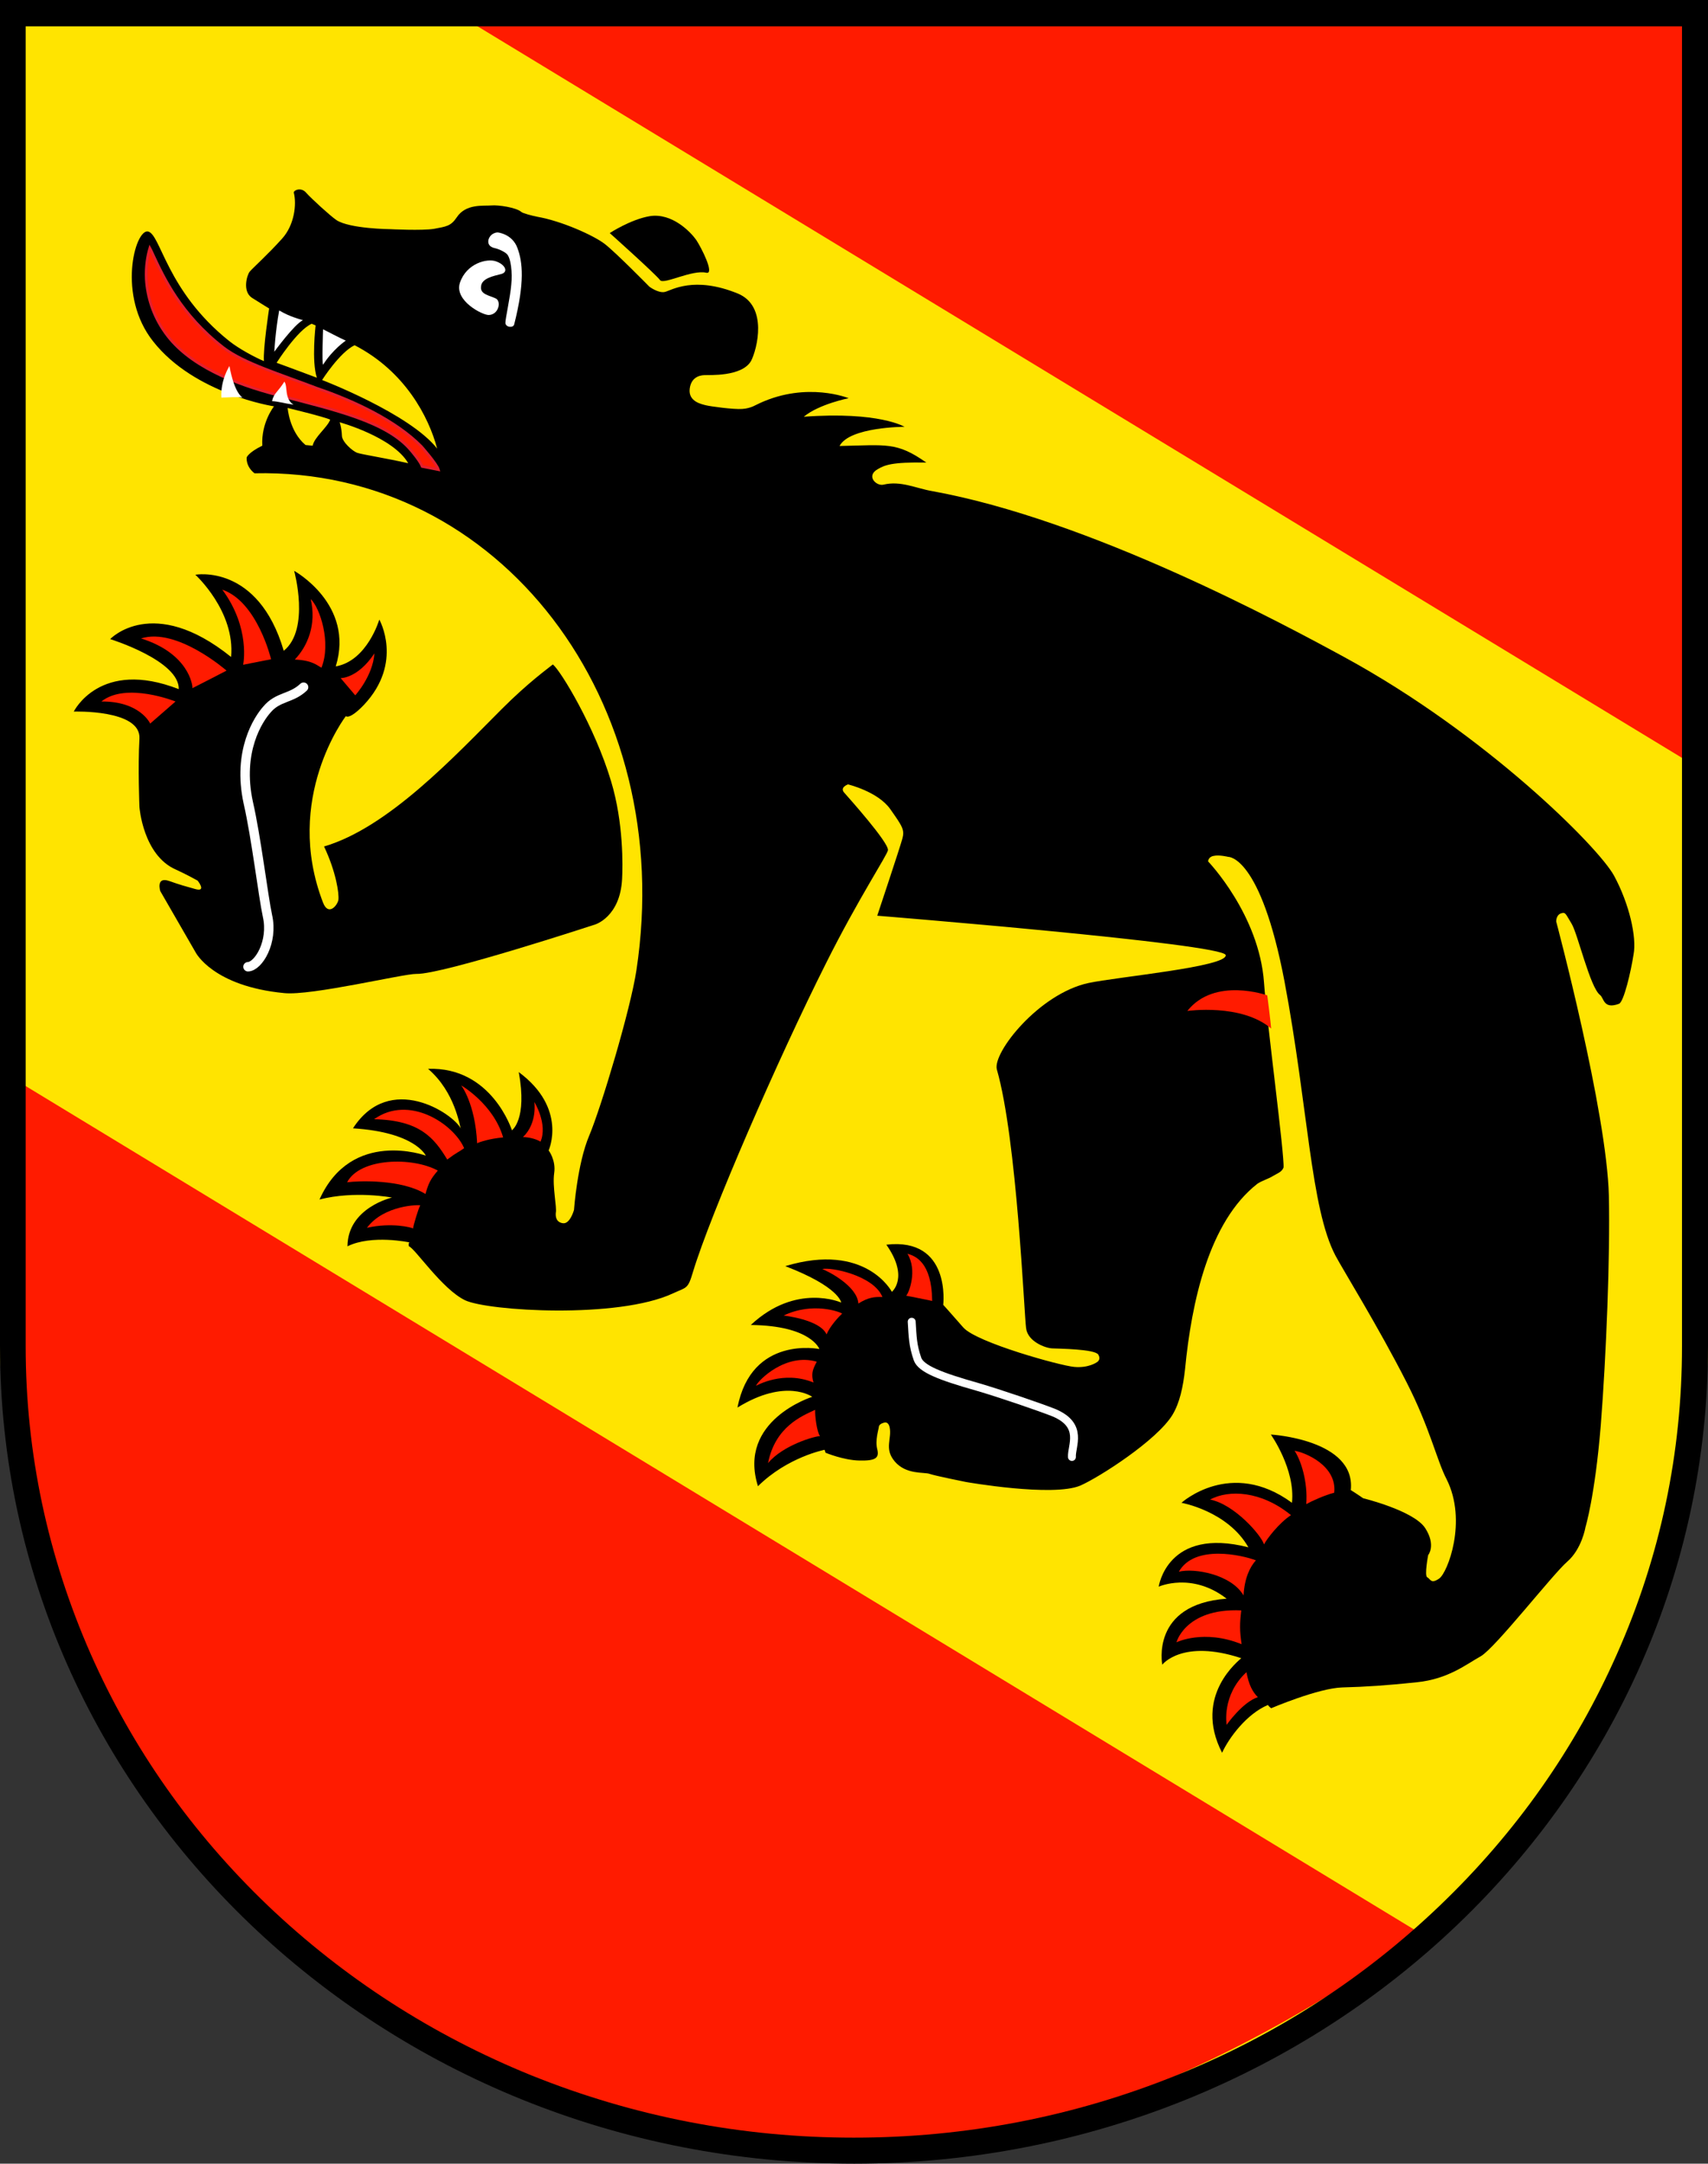 <?xml version="1.0" encoding="utf-8"?>
<!-- Generator: Adobe Illustrator 21.1.0, SVG Export Plug-In . SVG Version: 6.00 Build 0)  -->
<svg version="1.1" id="Calque_1" xmlns="http://www.w3.org/2000/svg" xmlns:xlink="http://www.w3.org/1999/xlink" x="0px" y="0px"
	 viewBox="0 0 525.5 665.6" style="enable-background:new 0 0 525.5 665.6;" xml:space="preserve">
<rect x="0" y="0" width="525.5" height="665.6" fill="#333333" stroke="none"/>
<style type="text/css">
	.st0{fill:#FFFFFF;}
	.st1{fill:#0084FF;}
	.st2{fill:#FF1B00;}
	.st3{fill:#010202;}
	.st4{fill:#0073FF;}
	.st5{fill:#23AF3D;}
	.st6{fill:none;stroke:#010202;stroke-width:5;}
	.st7{fill:none;stroke:#010202;stroke-width:5;stroke-linecap:round;stroke-linejoin:round;}
	.st8{fill:#040304;}
	.st9{fill:none;stroke:#040304;stroke-width:5;}
	.st10{fill:#FF1B00;stroke:#010202;stroke-width:5;}
	.st11{fill:#FFFFFF;stroke:#000000;stroke-width:4.967;}
	.st12{fill:none;stroke:#000000;stroke-width:4;}
	.st13{fill:#0A0406;}
	.st14{fill:#1D1D1B;}
	.st15{fill:#FFE400;}
	.st16{clip-path:url(#SVGID_2_);fill:none;stroke:#010202;stroke-width:4.507;stroke-miterlimit:10;}
	.st17{fill:#FFD730;}
	.st18{fill:#E7423F;}
	.st19{fill:#0084FF;stroke:#000000;stroke-width:4.071;}
	.st20{fill:#FFE400;stroke:#000000;stroke-width:4.053;}
	.st21{fill:none;stroke:#000000;stroke-width:4.142;}
	.st22{clip-path:url(#SVGID_4_);fill:none;stroke:#010202;stroke-width:4.157;}
	.st23{fill:none;stroke:#010202;stroke-width:4.157;stroke-miterlimit:10;}
	.st24{fill:#FFFFFF;stroke:#000000;stroke-width:8.047;stroke-miterlimit:10;}
	.st25{fill:none;stroke:#000000;stroke-width:8.047;stroke-miterlimit:10;}
	.st26{clip-path:url(#SVGID_6_);fill:none;stroke:#000000;stroke-width:8;}
	.st27{fill:#FFFFFF;stroke:#000000;stroke-width:4.143;stroke-linecap:square;stroke-miterlimit:10;}
	.st28{fill:#FFFFFF;stroke:#000000;stroke-width:4;}
	.st29{fill:#FF1B00;stroke:#000000;stroke-width:4;}
	.st30{fill:none;stroke:#000000;stroke-width:3.479;stroke-miterlimit:10;}
	.st31{fill:none;stroke:#000000;stroke-width:3.916;}
	.st32{fill:none;stroke:#000000;stroke-width:3.916;stroke-miterlimit:10;}
	.st33{fill:none;stroke:#000000;stroke-width:3.863;}
	.st34{fill:none;stroke:#000000;stroke-width:3.919;}
	.st35{fill:none;stroke:#000000;stroke-width:3.935;}
	.st36{fill:#FFD72E;}
	.st37{fill:#FFE400;stroke:#000000;stroke-width:3.283;}
	.st38{fill:#FFFFFF;stroke:#000000;stroke-width:3.905;}
	.st39{stroke:#000000;stroke-width:3.905;}
	.st40{fill:#23AF3D;stroke:#000000;stroke-width:3.905;}
	.st41{fill:#E8423F;}
	.st42{fill:none;stroke:#010202;stroke-width:3.941;}
	.st43{fill:none;stroke:#010202;stroke-width:3.941;stroke-miterlimit:17;}
	.st44{clip-path:url(#SVGID_8_);fill:#FFE400;}
	.st45{clip-path:url(#SVGID_10_);fill:none;stroke:#010202;stroke-width:3.941;stroke-miterlimit:16;}
	.st46{fill:none;stroke:#010202;stroke-width:3.941;stroke-miterlimit:9;}
	.st47{fill:none;stroke:#010202;stroke-width:3.941;stroke-miterlimit:5;}
	.st48{fill:none;stroke:#010202;stroke-width:3.941;stroke-miterlimit:7;}
	.st49{fill:none;stroke:#010202;stroke-width:3.941;stroke-miterlimit:10;}
	.st50{clip-path:url(#SVGID_12_);fill:none;stroke:#010202;stroke-width:3.941;}
	.st51{clip-path:url(#SVGID_14_);fill:none;stroke:#010202;stroke-width:4;stroke-miterlimit:7;}
	.st52{fill:none;stroke:#FFFFFF;stroke-width:7.051;stroke-linecap:round;stroke-linejoin:round;}
	.st53{fill:none;stroke:#FFFFFF;stroke-width:3.975;}
	.st54{fill:none;stroke:#FFFFFF;stroke-width:7.051;stroke-linecap:round;}
	.st55{fill:#12080D;}
	.st56{fill:none;stroke:#000000;stroke-width:3.975;}
	.st57{fill:none;stroke:#E41E2E;stroke-width:0.812;}
	.st58{fill:none;stroke:#FFFFFF;stroke-width:2.905;stroke-linecap:round;stroke-linejoin:round;}
	.st59{fill:none;stroke:#FFFFFF;stroke-width:2.437;stroke-linecap:round;stroke-linejoin:round;}
	.st60{fill:#FFE400;stroke:#010202;stroke-width:3.141;}
	.st61{fill:#FFE400;stroke:#010202;stroke-width:2.933;stroke-miterlimit:10;}
	.st62{fill:none;stroke:#010202;stroke-width:2.671;stroke-linecap:square;stroke-miterlimit:10;}
	.st63{fill:#FFD134;stroke:#010202;stroke-width:2.933;stroke-linecap:square;stroke-miterlimit:10;}
	.st64{fill:#FFD134;stroke:#010202;stroke-width:3.126;stroke-miterlimit:10;}
	.st65{fill:#FF1B00;stroke:#010202;stroke-width:2.837;}
	.st66{fill:none;stroke:#010202;stroke-width:2.933;}
	.st67{clip-path:url(#SVGID_16_);fill:#010202;}
	.st68{fill:#FFD730;stroke:#FFFFFF;stroke-width:2.851;stroke-miterlimit:10;}
	.st69{fill:#FF0000;}
</style>
<path class="st15" d="M262.6,0h262.9v410.3c0,138.9-117.6,251.5-262.7,251.5C117.7,661.8,0,549.2,0,410.3V0H262.6L262.6,0z"/>
<path d="M496.6,269.4c-4.7-8.7-39.4-43.5-82.9-67.2c-19.1-10.4-78.3-42.3-126.8-51.1c-5.2-0.9-9.8-3.3-15.1-2
	c-2.2,0.5-5.5-2.7-1.7-4.8c2.1-1.2,4.2-2.2,14.9-2c-9.1-6.4-12.2-5.4-26.7-5.1c3.1-5.9,20-5.9,20-5.9s-7.8-4.8-31-3.1
	c4.7-3.9,13.8-5.7,13.8-5.7s-12.7-5.2-27.3,1.5c-1.2,0.5-2.6,1.6-5.4,1.8s-9.9-0.8-11.1-1.1c-1.1-0.3-5.6-1-5.1-5.1s3.9-4.2,4.8-4.2
	c0.9-0.1,11.3,0.6,14.1-4.4c1.8-3.5,5.3-16.8-4.1-20.7c-13.5-5.5-20.4-1-22.4-0.5s-4.8-1.6-4.8-1.6S189.4,77.6,186,75
	c-3.4-2.6-13.2-7-20.6-8.3c-1.6-0.3-4.6-1.1-5-1.5c-1.6-1.4-7.2-2.2-9.2-2c-2.5,0.2-7.9-0.6-10.7,3.7c-1.8,2.7-3.3,2.8-7,3.5
	c-3.7,0.6-13.4,0.1-13.4,0.1s-12.5-0.1-16.6-2.8c-1.9-1.3-7.7-6.6-9.3-8.4c-1.6-1.9-4-0.7-3.8,0c0.9,3.5,0.2,9.9-3.6,14.1
	c-4.3,4.8-9.1,9.1-10,10.2c-0.8,1-2.3,6,0.7,8c3,1.9,5.3,3.3,5.3,3.3s-1.9,12.4-1.6,16.2c-2.8-1.2-7.7-3.8-10.7-6.2
	c-19.4-15.5-21-32.9-25-33.7c-4-0.6-9.5,19.8,1.6,33.8c12.8,16.3,37.2,20,37.2,20s-4,5-3.6,12.1c-4.3,2.1-4.8,3.6-4.8,3.6
	s-0.4,2.7,2.4,4.9c75.5-1.7,130.1,70.2,117.5,152.9c-1.8,12-10.8,42-14.5,50.8c-3.7,8.7-4.7,22.9-4.7,22.9s-1.2,4.4-3.4,4.1
	c-2.1-0.3-2.3-2-2.2-3.2c0.4-1.6-1.1-8.1-0.5-12.2c0.6-4-1.7-7-1.7-7s5.9-12.9-9.2-24.1c2.7,14.6-2.1,17.9-2.1,17.9
	s-6.2-19.6-25.8-18.9c8.4,7.2,9.7,17.7,10.1,18.4c-2.4-4.7-21.9-17.6-33.2-0.1c19.2,1.2,22.4,8.4,22.4,8.4s-22.9-8.4-32.7,13.5
	c10.9-2.8,22.3-0.6,22.3-0.6s-13.6,3.1-13.7,15c7.5-3.7,19.1-1.2,19.1-1.2s-0.4,0-0.2,1.2c1.8,0.5,10.2,13.2,17.3,16.6
	c7,3.3,46.9,5.8,63.9-2.1c4.3-2,4.6-1.2,6.2-6.6c5.3-17.6,26.2-65.7,41-95.1c9.9-19.8,19-33.5,19-34.7c0.1-2.5-12.1-16.1-13.5-17.7
	c-1.4-1.6,1.2-2.5,1.2-2.5s9.2,2.2,13,7.6c3.8,5.4,4.5,6.4,3.7,9.2c-0.8,2.9-7.7,23.6-7.7,23.6s106.5,8.6,107.2,12.1
	c0.7,3.6-33.3,6.7-42.2,8.6c-15.3,3.3-29.6,21.5-28.2,26.6c6.2,21.5,8.4,75.5,9,79.6c0.5,4.1,5.9,6.1,8,6.2s13.1,0.2,14.2,1.9
	c1,1.7-0.5,2.4-0.5,2.4s-2.5,1.8-6.9,1.4s-30-7.5-34.1-12.1c-4.1-4.7-6.2-7-6.2-7s2.5-20.8-17.5-18.5c7.1,10.1,1.7,14.5,1.7,14.5
	s-8-15.4-32.8-7.9c16.7,6.4,17.2,11.2,17.2,11.2s-13.8-6.2-27.8,6.9c18.6,0.2,21.1,7.4,21.1,7.4s-20.9-4.3-25.2,18
	c14.9-9.2,23-3.3,23-3.3s-23.1,7.2-16.7,27.5c9.1-9,20.5-11.2,20.5-11.2l0.3,0.9c0,0,5.5,2.3,10.4,2.4s6.2-0.7,5.5-3.5
	c-0.7-2.7,0.4-5.9,0.5-6.9s1.8-1.3,1.8-1.3s1.1-0.3,1.5,1.4c0.8,3.6-1.8,6.6,1.6,10.6c3.5,4.1,9,3.2,10.7,3.8
	c1.7,0.6,11.2,2.5,11.2,2.5s26.7,4.7,35.2,1.1c5.9-2.6,23.5-13.9,28.3-21.7c2.3-3.8,3.3-8.7,3.9-14.1c2-20.6,7.3-45.3,22.2-57
	c1.2-0.9,3.6-1.6,4.8-2.4c1.5-0.9,2.7-1.2,3.3-2.6c0.4-3.3-5.2-45.3-6-56.9c-1.5-21-17.2-37.3-17.2-37.3s0-1.4,1.7-1.7
	c1.7-0.4,4.5,0.3,4.5,0.3s9.9-0.5,17.3,38.3c7.3,38.8,8,69.8,15.7,84.4c2.4,4.5,13.2,21.9,21.9,39c7.2,14.1,9.3,24.1,12.3,29.8
	c6.4,12.8,0.3,28.7-2.3,30.5s-2.7,0.1-3.7-0.4c-0.9-0.5,0.3-6.8,0.3-6.8s2.5-3-0.9-8.3c-3.5-5.4-19.1-9.2-19.1-9.2s-2.3-1.6-3.8-2.5
	c1.6-15.6-24.6-17.1-24.6-17.1s7.6,10.7,6.5,21c-18.8-13.8-34,0-34,0s14.2,2.5,20.6,13.7c-25-6.4-27.6,12.1-27.6,12.1
	s10.2-4.6,20.9,3.7c-23.5,1.7-19.8,20.3-19.8,20.3s6.1-8,24.3-2c-0.4,0.5-15,11.4-5.9,29.1c2.1-4.6,7.6-12,14.1-14.7
	c0.6,0.8,0.7,0.7,1,1c0,0,14.5-6.2,21.9-6.4s13.4-0.6,23-1.6s15.1-5.5,19.6-8c4.5-2.6,22.1-25.2,26.6-29.1s5.6-10.6,5.6-10.6
	s2.9-9.4,4.7-31.2c1.7-21.8,2.9-51.7,2.5-70.7c-0.6-25.9-16.2-84.4-16.2-84.4s-0.1-1.9,1.4-2.5c1.5-0.5,1.4,0,3.3,3.1
	c1.9,3,5.7,19.7,8.8,22c1.2,0.9,1,4.5,5.8,2.7c1.5-0.5,3.7-10,4.5-15.2C503.6,288.3,501.3,278.1,496.6,269.4 M95.9,99.6
	c0.5,0.2,1.2,0.5,1.2,0.5s-1.3,11.1,0.4,16.1c-6.9-2.6-12.4-4.6-12.4-4.6S91.5,101.5,95.9,99.6 M96.2,137.1c-0.3,0-1.1-0.1-2.2-0.2
	c-5-4.2-5.5-11.4-5.5-11.4s11.2,2.7,13.1,3.6C100.7,131.5,96.7,134.5,96.2,137.1 M109.9,139.3c-1.4-0.5-4.6-3.3-4.7-5.2
	c-0.1-2.6-0.7-4.2-0.7-4.2s16.4,4.5,21.1,12.6C119,141,111.3,139.8,109.9,139.3 M99.1,116.9c0,0,5.4-8.5,10-10.7
	c15.5,8,22.8,22,25.4,31.8C126,127.2,99.1,116.9,99.1,116.9"/>
<path d="M99.7,260.4c19.8-5.8,40.3-27.9,54.7-42.3c8.1-8.1,14.1-12.4,15.7-13.7c2.4,1.9,12.9,19.2,17.9,35.9
	c3.9,12.9,3.6,26.2,3.4,30.1c-0.6,11.7-8.3,14-8.3,14s-46.9,15.4-55,15.2c-3.8-0.1-32.4,6.8-40.7,5.9C65.5,303.4,60.2,293,60.2,293
	l-10.9-18.9c0,0-1.4-4.5,2.7-3.1c4,1.4,4.6,1.5,8.1,2.5c3.6,1,0.7-2.6,0.7-2.6s-3.6-2-6.7-3.4c-10.1-4.4-11.2-19.2-11.2-19.2
	s-0.5-12.2,0-21.1c0.5-9-20.2-8.3-20.2-8.3s8-16.4,32.3-6.9c0.2-8.8-21.1-15.4-21.1-15.4s13.1-13.9,37.2,5.5
	c1.3-14.1-11-25.3-11-25.3s19.3-3.5,27.2,23.4c8.2-6.6,3.2-24.6,3.2-24.6s18.7,10.3,12.8,29.4c9.7-1.7,13.4-14.4,13.4-14.4
	s7.5,13.2-4.7,26.2c-4.6,4.8-5.6,3.5-5.6,3.5s-19.4,25.3-7,57.4c1.6,4.1,4.3,1,4.7-0.8C104.4,275,103.4,268.2,99.7,260.4"/>
<path d="M187.6,71.7c0,0,14.3,12.8,15.5,14.5c1.2,1.4,9.8-3.3,14.2-2.3c2.7,0.6-1.5-7.7-3.1-10.1c-1.7-2.4-7.4-8.4-14.3-7.3
	C194,67.5,187.6,71.7,187.6,71.7"/>
<path class="st2" d="M126.5,138.6c-7.3-8.8-23-12.4-41.2-17.1c-13.2-3.4-27.4-9.1-34.5-19.2C47,97,45.3,91.1,45,85.9
	c-0.2-3.9,0.4-7.3,1.1-9.6c0.4,0.7,0.7,1.5,1,2.1c3.2,6.8,8.4,18.3,21.7,28.6c6.3,4.8,17.7,8.2,28.6,12.4
	c11.8,4,24.5,10.1,32.2,17.9c0,0,4.8,5.4,5.3,7.2c-1.1-0.2-2.8-0.6-5-1C129.2,141.7,126.5,138.6,126.5,138.6"/>
<path class="st57" d="M126.5,138.6c-7.3-8.8-23-12.4-41.2-17.1c-13.2-3.4-27.4-9.1-34.5-19.2C47,97,45.3,91.1,45,85.9
	c-0.2-3.9,0.4-7.3,1.1-9.6c0.4,0.7,0.7,1.5,1,2.1c3.2,6.8,8.4,18.3,21.7,28.6c6.3,4.8,17.7,8.2,28.6,12.4
	c11.8,4,24.5,10.1,32.2,17.9c0,0,4.8,5.4,5.3,7.2c-1.1-0.2-2.8-0.6-5-1C129.2,141.7,126.5,138.6,126.5,138.6z"/>
<path class="st0" d="M68.1,122.3c2,0,4.5-0.3,6.5,0c-2.8-2-4-9.7-4-9.7S67.8,116.9,68.1,122.3"/>
<path class="st0" d="M83.7,123.4c1.9,0.1,3.4,0.6,6.6,1.1c-2.9-1.9-1.7-5.6-2.8-7.1C85.5,120.6,84.2,121,83.7,123.4"/>
<path class="st0" d="M99.4,112.2c2.9-4.6,6.9-7.4,7-7.4c-1.4-0.6-7-3.5-7-3.5S99,111.9,99.4,112.2"/>
<path class="st0" d="M84.4,108.2c0,0,6.1-8.4,8.8-9.7c-4.2-1.2-5.9-2.2-7.3-3C84.7,102,84.4,108.2,84.4,108.2"/>
<path class="st2" d="M365.3,311c0,0,16.6-2.4,25.8,5.4c-0.1-1.6-1.2-10.2-1.2-10.2S373.7,300.4,365.3,311z"/>
<path class="st0" d="M153.1,71.5c0,0,4.5,0.4,6.1,4.8c1.6,4.3,2.3,10.5-1,23.5c-0.3,1.2-2.7,0.9-2.7-0.5s1.5-8,1.8-11.7
	c0.4-3.7-0.1-8.3-1.4-9.5c-1-0.9-2.9-1.6-3.4-1.7s-2.7-0.5-2.2-2.7C151,71.5,153.1,71.5,153.1,71.5"/>
<path class="st0" d="M154.2,84.3c2.3-0.6,1.3-2.9-1.6-3.9c-2.7-1-9.1,0.6-11.1,6.6c-1.8,5.5,7,10,8.9,9.9c3.1-0.1,3.9-4.3,2.1-5.1
	c-1.8-0.9-4.8-1.2-4.5-3.6C148.1,85.6,151.9,84.9,154.2,84.3"/>
<path class="st2" d="M104.8,208.6c0,0,5.2,0.2,10.4-7.6c-0.5,7-5.9,12.9-5.9,12.9L104.8,208.6z"/>
<path class="st2" d="M31.2,215.8c7.6-6.1,22.8,0,22.8,0l-7.8,6.8C46.2,222.5,43,215.7,31.2,215.8"/>
<path class="st2" d="M43.4,196.4c11-3.5,26.3,9.9,26.3,9.9s-8.1,4.2-10.5,5.4C59.3,210.7,58,201,43.4,196.4"/>
<path class="st2" d="M68.4,181.4c10.8,3.7,15,21.4,15,21.4l-8.6,1.7C74.8,204.6,77.2,193.3,68.4,181.4"/>
<path class="st2" d="M90.7,202.9c4-4.2,6.7-10.8,4.9-18.6c2.8,2.6,6.4,13.4,3.3,21.1C97.7,204.8,96.1,203.1,90.7,202.9"/>
<path class="st2" d="M166.3,351.2c-1.5-0.9-3.8-1.4-5.4-1.4c4.5-4.3,3.5-10.8,3.5-10.8S168.6,345.8,166.3,351.2"/>
<path class="st2" d="M154.8,349.9c-4.3,0.4-7.2,1.4-8,1.8c-0.6-12.3-4.9-17.8-4.9-17.8S151.8,339.6,154.8,349.9"/>
<path class="st2" d="M142.8,353.2c-2.2,1.6-1.7,0.9-5.2,3.5c-4-6.6-8.4-12.1-22.5-12.4C125.9,336.6,139.6,345.8,142.8,353.2"/>
<path class="st2" d="M106.8,363.7c3.9-7.5,20-7.9,27.9-3.6c-2.4,2.8-2.9,4.1-3.8,7.2C123.6,362.8,110.6,363.2,106.8,363.7"/>
<path class="st2" d="M112.9,377.7c5.3-7.1,16.2-7.1,16.4-6.9c-0.4,0.5-2.2,6.3-2.2,7.1C126.6,377.6,120.6,376,112.9,377.7"/>
<path class="st2" d="M286.8,400.2c-2.5-0.5-5.7-1.2-8-1.6c0.9-0.9,3.5-7.8,0.4-12.9C281.5,386.3,286.7,388.2,286.8,400.2"/>
<path class="st2" d="M264.1,401c3-1.9,5-2.1,7.4-2c-2.7-6.7-16.1-9.3-18.5-8.6C254.6,391,263.7,395.5,264.1,401"/>
<path class="st2" d="M241.1,404.7c9-4.3,17.4-1.1,18-0.6c-1,0.9-3.7,3.8-4.8,6.4C252.3,405.9,241.1,404.7,241.1,404.7"/>
<path class="st2" d="M232.6,426.3c0.7-1.7,9.1-10.2,18.7-7.4c-1.5,2.7-1.7,4.1-1,6.4C241,421.5,232.9,426.2,232.6,426.3"/>
<path class="st2" d="M236.3,450.1c2.2-11.2,10.4-14.5,14.5-16.4c-0.1,1.7,0.5,6.8,1.5,8.1C251,441.7,240.9,444.5,236.3,450.1"/>
<path class="st2" d="M410.5,459.2c-2.8,0.7-7,2.6-8.6,3.5c0.5-6.8-1.6-13.4-3.6-16.4C401.6,446.8,411.4,450.9,410.5,459.2"/>
<path class="st2" d="M388.9,475.1c-0.9-2.9-9.1-12.3-16.6-13.8c5.8-3.1,15.7-2.7,24.9,4.8C393.5,468.5,389.7,473.5,388.9,475.1"/>
<path class="st2" d="M362.7,483.5c4.8-8.5,19.5-5.1,23.7-3.5c-1.8,2-3.5,5.4-3.8,10.8C378.8,484.3,367.4,482.3,362.7,483.5"/>
<path class="st2" d="M362,505.2c-0.3,0.8,2.2-10.6,19.9-9.8c-0.5,4.3-0.5,6.1,0.1,10.4C370.4,501.1,362,505.2,362,505.2"/>
<path class="st2" d="M377.4,530.6c0,0-1.6-9.1,6.1-16.2c0.7,3.9,1.9,6.1,3.5,7.7C382.3,523.6,377.4,530.6,377.4,530.6"/>
<path class="st58" d="M93.4,211.4c-3.8,3.6-7.9,2.8-11.3,6.9c-2.5,2.8-9.2,12.7-5.7,28.7c2.4,10.4,4.6,28.8,5.9,34.8
	c1.8,8-2.8,15.5-6,15.6"/>
<path class="st59" d="M280.5,406.6c0.3,4.6,0.3,7.2,1.8,11.5c1.1,3,7,5.3,18.3,8.5c6.9,2,19.7,6.4,23.7,8c9.2,3.9,5.3,10.2,5.5,13.6
	"/>
<path class="st2" d="M0,386.6c0,138.9,92.1,271.7,262.8,275.3c60.2,1.3,130-34.4,174.3-67.1L0,329.3V386.6z"/>
<polygon class="st2" points="525.5,0 262.6,0 133.6,0 525.5,238 "/>
<g>
	<g>
		<path d="M517.5,8.1v406.1c0,32.8-6.7,64.7-20,94.6c-12.8,29-31.1,55-54.5,77.4s-50.6,40-81,52.2c-31.4,12.7-64.8,19.2-99.3,19.2
			c-34.4,0-67.8-6.5-99.3-19.2c-30.3-12.3-57.6-29.9-81-52.2c-23.4-22.4-41.7-48.4-54.5-77.4c-13.2-30-20-61.8-20-94.6V8.1h254.6
			H517.5 M525.5,0H262.6H0v414.1C0,553,117.7,665.6,262.8,665.6S525.5,553,525.5,414.1V0L525.5,0z"/>
	</g>
</g>
</svg>
